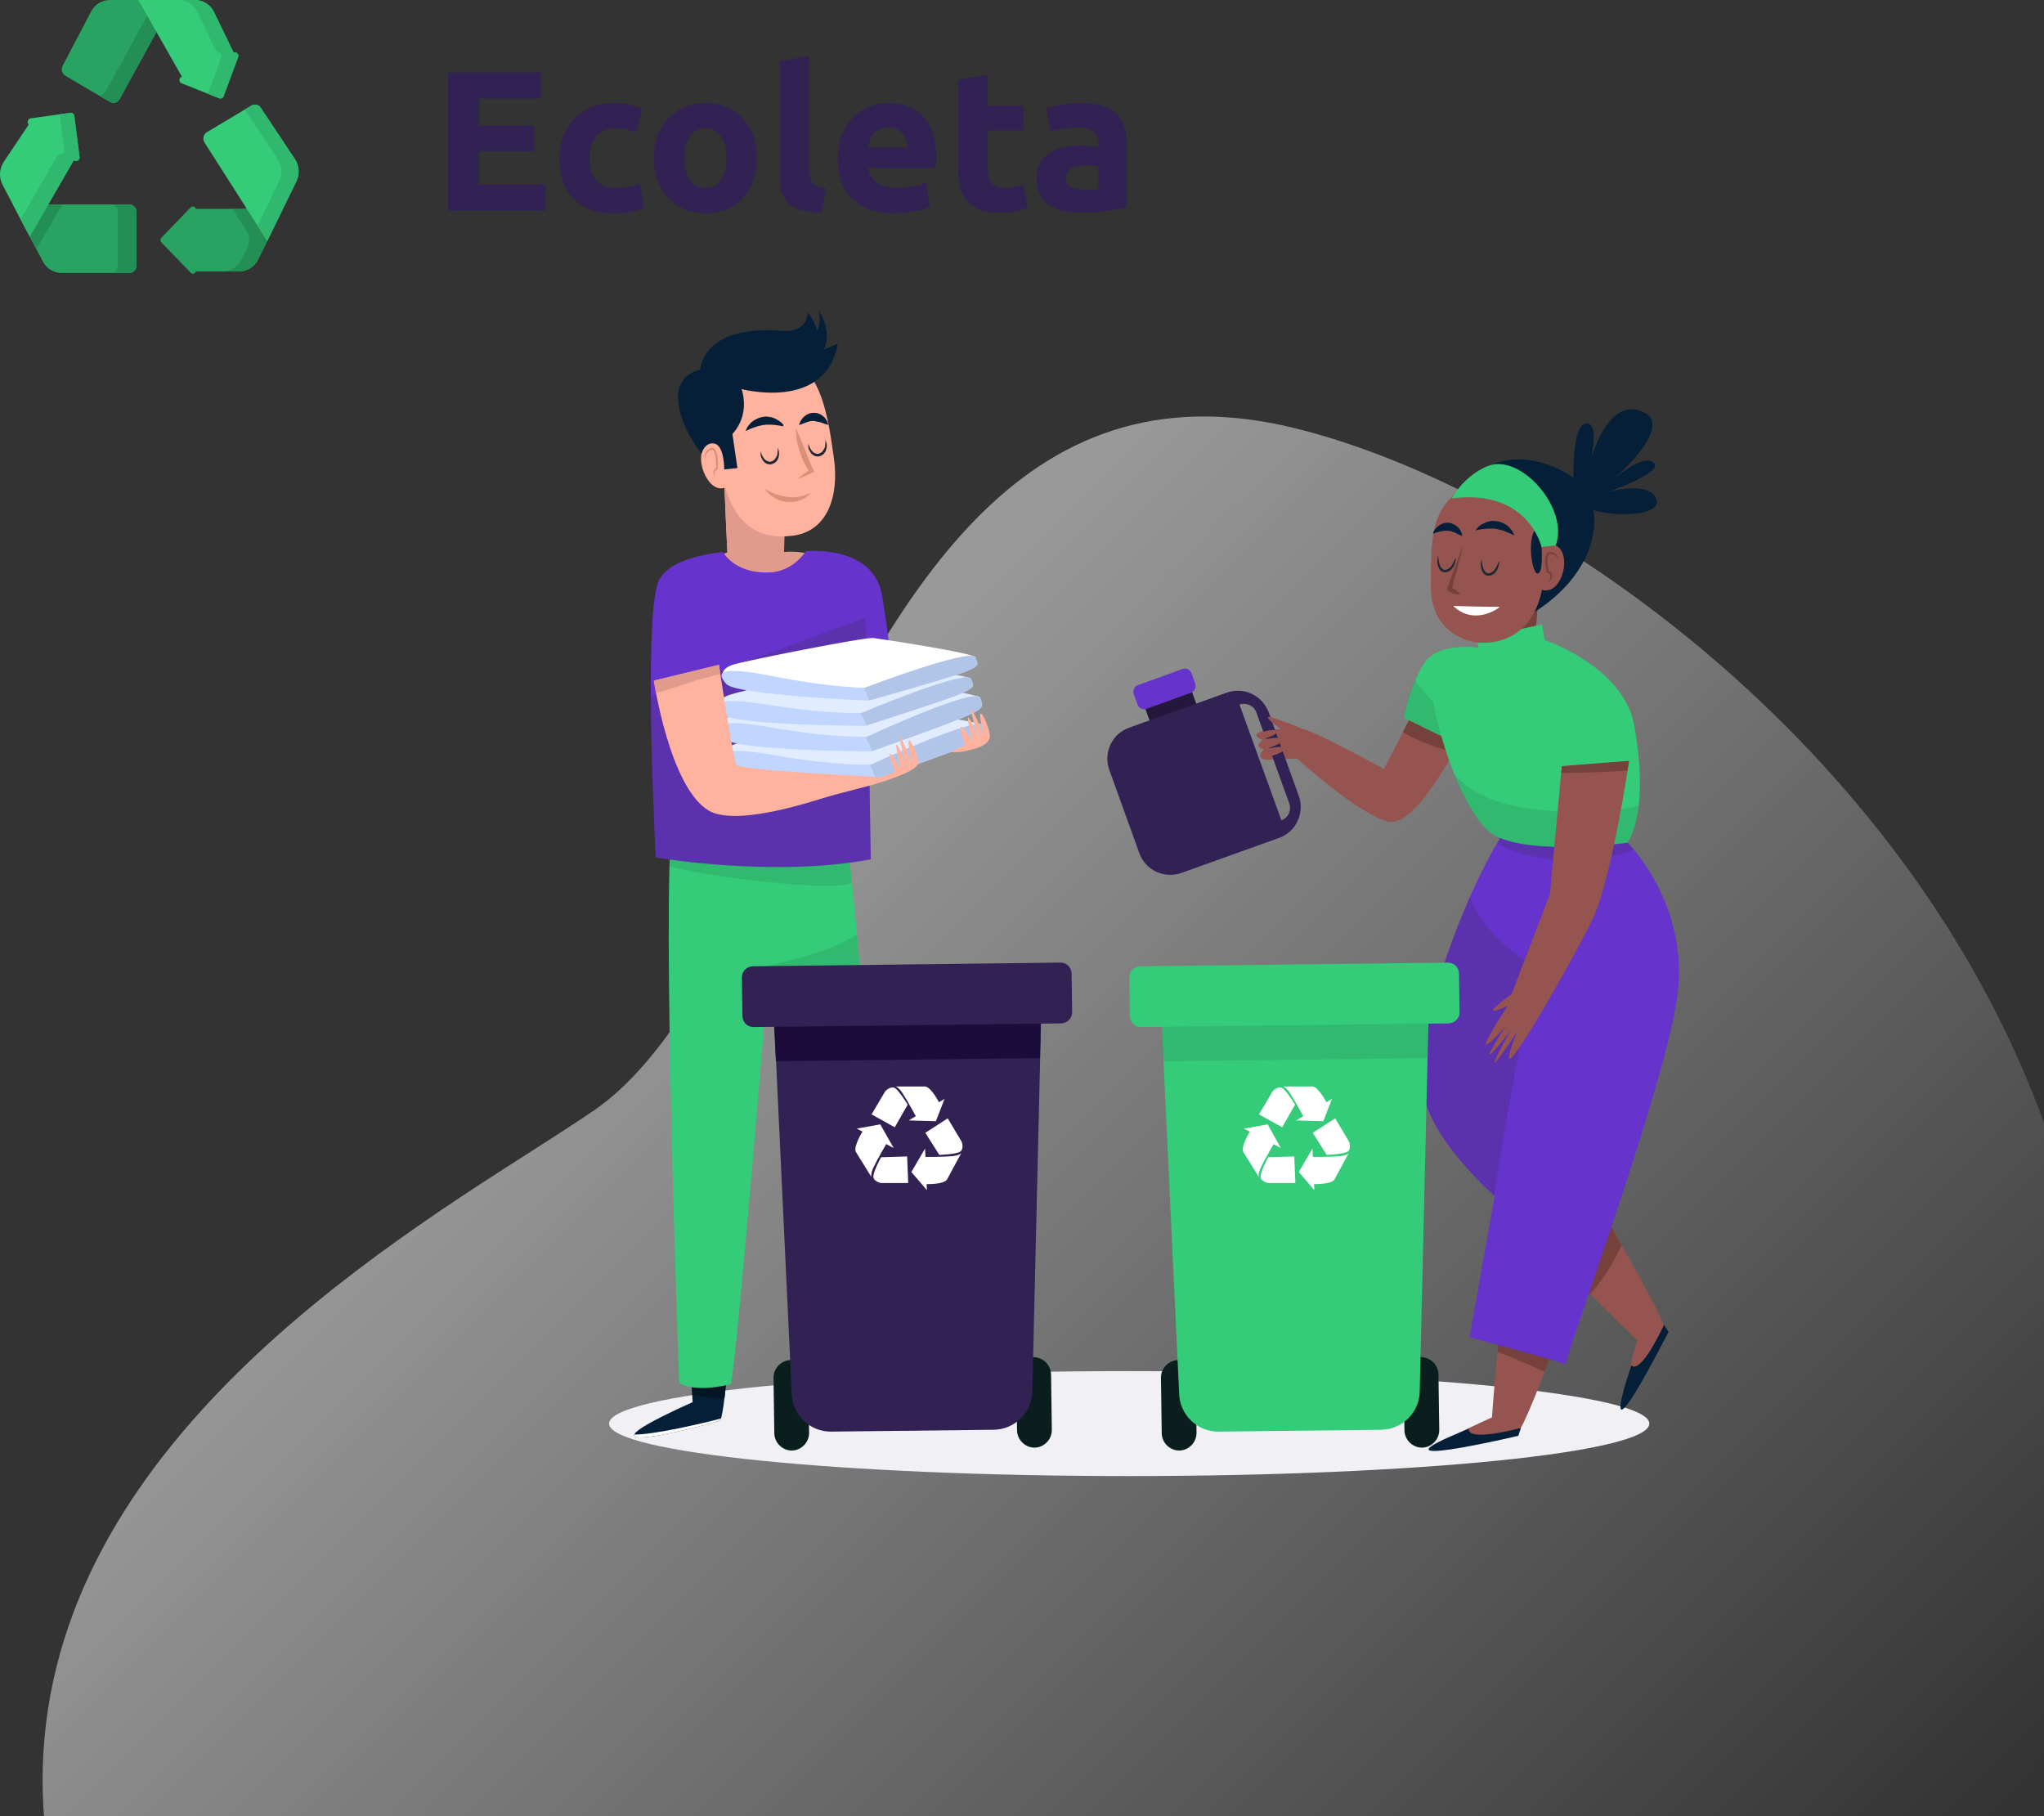 <svg width="896" height="796" viewBox="0 0 896 796" fill="none" xmlns="http://www.w3.org/2000/svg">
<rect x="0" y="0" width="896" height="796" fill="#333333" stroke="none"/>
<path opacity="0.5" fill-rule="evenodd" clip-rule="evenodd" d="M886.075 796H19.269C8.294 648.198 154.012 555.063 233.18 504.462C243.465 497.889 252.626 492.033 260.175 486.869C293.263 464.232 317.799 414.801 343.894 362.228C391.97 265.372 445.337 157.855 567.226 187.591C674.389 213.802 835.447 325.332 896 492.181V769.297C892.996 778.129 889.691 787.031 886.075 796Z" fill="url(#paint0_linear)"/>
<path d="M495 601C369.079 601 267 611.297 267 624C267 636.703 369.079 647 495 647C620.921 647 723 636.703 723 624C723 611.297 620.921 601 495 601Z" fill="#F0F0F5"/>
<path d="M701.38 534.817C701.38 534.817 669.032 627.056 665.566 627.056C662.1 627.056 592.782 648.963 654.013 621.291C654.013 621.291 660.945 520.981 671.342 516.369C681.74 511.758 701.38 534.817 701.38 534.817Z" fill="#965450"/>
<path d="M677.119 601.229C687.632 573.903 701.38 534.817 701.38 534.817C701.38 534.817 681.74 511.758 671.342 516.369C664.642 519.367 659.327 562.489 656.439 592.466C663.371 595.234 670.187 598.231 677.119 601.229Z" fill="#76413B"/>
<path d="M643.962 626.249C643.962 626.249 641.305 632.36 666.721 625.903L665.566 629.362C665.566 629.362 593.937 646.196 643.962 626.249Z" fill="#051F38"/>
<path d="M681.739 495.731C681.739 495.731 731.764 579.784 729.569 582.436C727.374 585.087 699.646 652.191 717.669 587.509C717.669 587.509 645.116 517.753 648.236 506.8C651.471 495.962 681.739 495.731 681.739 495.731Z" fill="#965450"/>
<path d="M715.128 598.347C715.128 598.347 718.132 604.342 729.454 580.706L731.418 583.819C731.302 583.819 698.261 649.539 715.128 598.347Z" fill="#051F38"/>
<path d="M710.854 545.771C697.452 522.134 681.74 495.731 681.74 495.731C681.74 495.731 651.471 495.962 648.236 506.8C646.157 513.833 675.964 545.655 697.106 567.101C697.221 567.216 705.424 558.108 710.854 545.771Z" fill="#76413B"/>
<path d="M713.509 369.364C713.509 369.364 682.894 335.351 664.987 356.681C647.08 378.011 619.353 448.343 623.396 477.168C625.822 494.117 642.112 512.219 655.167 524.325L644.192 586.125C644.192 586.125 689.248 598.231 686.36 598.231C684.627 598.231 730.839 474.286 735.46 435.084C740.081 395.883 713.509 369.364 713.509 369.364Z" fill="#6633CC"/>
<path opacity="0.2" d="M690.058 376.974C698.607 376.858 707.965 375.705 716.168 372.362C714.551 370.402 713.511 369.364 713.511 369.364C713.511 369.364 682.895 335.351 664.988 356.681C662.216 360.025 659.212 364.406 656.208 369.71C666.259 375.244 678.967 377.204 690.058 376.974Z" fill="#352C38"/>
<path opacity="0.2" d="M644.193 393.461C631.485 422.401 620.74 458.374 623.398 477.053C625.708 493.886 641.882 511.873 654.937 523.979C659.558 492.618 667.992 449.035 673.075 423.9C660.483 416.752 650.085 406.49 644.193 393.461Z" fill="#352C38"/>
<path d="M625.131 301.337L606.646 337.08C606.646 337.08 574.298 319.209 569.676 319.209C565.055 319.209 543.105 319.785 553.502 324.397C553.502 324.397 548.881 327.279 554.08 328.432C554.08 328.432 549.459 332.468 555.235 333.044L568.521 332.468C568.521 332.468 595.093 356.681 608.379 360.139C621.665 363.598 643.038 318.632 643.038 318.632L625.131 301.337Z" fill="#965450"/>
<path d="M628.135 326.934C631.023 327.972 634.027 329.01 637.03 330.047C640.727 323.591 643.038 318.517 643.038 318.517L625.131 301.223L614.964 320.823C619.008 323.36 623.513 325.32 628.135 326.934Z" fill="#76413B"/>
<path d="M648.236 284.043C648.236 284.043 630.907 281.161 624.552 290.385C618.198 299.608 615.31 314.597 615.31 314.597L640.149 326.704L648.236 284.043Z" fill="#34CB79"/>
<path opacity="0.1" d="M638.648 316.673C632.294 311.715 625.016 305.489 620.279 297.994C616.813 306.065 615.196 314.482 615.196 314.482L640.034 326.588L641.536 318.748C640.612 318.172 639.572 317.48 638.648 316.673Z" fill="#161826"/>
<path d="M526.699 314.943C527.392 316.788 526.353 318.863 524.504 319.555L510.872 324.513C509.023 325.205 506.944 324.167 506.25 322.322L500.821 307.218C500.127 305.373 501.167 303.298 503.016 302.606L516.648 297.648C518.497 296.957 520.576 297.994 521.269 299.839L526.699 314.943Z" fill="#23173B"/>
<path d="M537.674 303.644L494.928 318.979C487.419 321.63 483.607 329.932 486.264 337.426L499.434 373.976C502.091 381.47 510.409 385.275 517.919 382.623L560.665 367.289C568.174 364.637 571.987 356.335 569.33 348.841L556.159 312.291C553.387 304.797 545.184 300.877 537.674 303.644ZM565.171 352.185C566.21 355.182 564.708 358.526 561.705 359.564L543.335 308.832C546.339 307.795 549.69 309.294 550.729 312.291L565.171 352.185Z" fill="#322153"/>
<path d="M523.926 299.608C524.504 301.223 523.695 303.067 522.078 303.644L502.669 310.677C501.051 311.254 499.203 310.447 498.625 308.832L497.008 304.336C496.43 302.722 497.239 300.877 498.856 300.3L518.265 293.267C519.883 292.691 521.731 293.498 522.309 295.112L523.926 299.608Z" fill="#6633CC"/>
<path d="M551.192 321.515C551.192 321.515 558.47 318.979 559.741 320.477C560.896 321.861 553.618 323.936 553.964 324.052C554.195 324.167 561.82 322.438 562.514 324.052C563.207 325.666 554.427 328.548 554.427 328.548C554.427 328.548 562.745 326.242 563.322 327.972C563.9 329.701 554.658 332.238 554.658 332.238L554.195 328.433L553.618 324.052L551.192 321.515Z" fill="#965450"/>
<path d="M561.474 319.555C561.474 319.555 555.813 315.75 555.813 314.482C555.697 313.098 570.832 319.44 570.832 319.44L561.474 319.555Z" fill="#965450"/>
<path d="M673.075 281.161C671.92 283.236 677.581 234.926 677.581 234.926L651.356 252.567C651.356 252.567 653.666 283.467 650.778 283.582C649.623 283.582 645.117 285.312 640.149 287.156C641.305 292.921 643.615 294.189 645.579 299.724C660.252 299.609 676.195 299.263 685.206 285.888C680.007 284.159 674.577 278.278 673.075 281.161Z" fill="#76413B"/>
<path d="M648.237 284.043L647.081 280.008L675.964 273.666L677.119 280.584C677.119 280.584 711.778 292.114 716.399 318.056C721.02 343.998 718.71 360.717 713.511 369.364C713.511 369.364 673.076 375.129 655.746 366.482C638.417 357.834 620.509 293.267 629.752 287.502C638.994 281.737 648.237 284.043 648.237 284.043Z" fill="#34CB79"/>
<path opacity="0.1" d="M686.015 355.874C672.152 355.067 655.169 353.453 643.616 344.921C641.421 343.307 639.457 341.577 637.608 339.617C642.807 352.415 649.277 363.253 655.746 366.482C673.076 375.129 713.511 369.364 713.511 369.364C715.822 365.559 717.555 360.14 718.363 352.992C707.966 356.105 697.106 356.566 686.015 355.874Z" fill="#161826"/>
<path d="M684.628 335.927L714.088 333.621C714.088 333.621 706.579 385.505 697.914 403.377C689.25 421.248 649.392 491.58 664.988 452.378C664.988 452.378 644.771 482.933 662.1 451.802C662.1 451.802 643.038 476.591 659.789 450.073C659.789 450.073 640.149 472.556 660.945 440.849C660.945 440.849 645.348 448.343 662.678 435.66L679.43 391.847L684.628 335.927Z" fill="#965450"/>
<path d="M713.395 337.772C713.858 335.12 714.089 333.506 714.089 333.506L684.628 335.812L684.397 338.81C693.986 338.81 703.691 338.349 713.395 337.772Z" fill="#76413B"/>
<path d="M653.782 203.911C653.782 203.911 668.454 195.379 689.943 209.445C704.153 218.784 703.46 248.647 672.729 268.247C636.222 291.538 653.782 203.911 653.782 203.911Z" fill="#051F38"/>
<path d="M674.116 219.822C674.116 219.822 657.595 207.024 643.5 213.25C625.709 221.321 627.557 240.114 627.21 256.141C626.748 277.471 643.616 281.507 648.699 281.737C656.208 282.198 686.824 280.354 674.116 219.822Z" fill="#965450"/>
<path d="M675.733 239.769C675.733 239.769 676.426 236.54 681.972 239.077C689.019 242.42 685.207 259.254 677.35 258.793C669.379 258.447 675.733 239.769 675.733 239.769Z" fill="#965450"/>
<path d="M675.733 239.769C675.733 239.769 676.657 251.298 674 251.414C671.227 251.529 668.339 230.545 675.964 230.545C683.589 230.775 675.733 239.769 675.733 239.769Z" fill="#051F38"/>
<path d="M675.733 239.769C675.733 239.769 670.072 214.172 636.453 218.438C636.453 218.438 641.305 208.869 651.934 204.372C666.375 198.261 687.979 222.82 681.971 239.077C681.971 239.077 679.199 239.423 675.733 239.769Z" fill="#34CB79"/>
<path d="M689.943 216.132C689.943 216.132 688.094 185.578 695.488 185.578C702.882 185.578 694.91 211.29 694.91 211.29C694.91 211.29 701.034 174.51 718.825 180.044C736.617 185.578 705.886 211.29 705.886 211.29C705.886 211.29 719.98 198.376 724.948 202.758C729.8 207.024 704.73 215.671 704.73 215.671C704.73 215.671 723.793 210.137 726.219 219.361C728.645 228.469 689.365 227.201 689.943 216.132Z" fill="#051F38"/>
<path d="M628.135 233.889C628.135 233.889 628.135 233.658 628.366 233.197C628.597 232.736 628.828 232.159 629.405 231.583C629.983 231.006 630.676 230.315 631.6 229.853C631.831 229.738 632.063 229.623 632.409 229.508C632.64 229.392 632.987 229.277 633.218 229.277C633.564 229.277 633.795 229.162 634.142 229.162H635.066C635.644 229.162 636.222 229.392 636.799 229.623C637.377 229.853 637.839 230.084 638.301 230.43C638.763 230.776 639.11 231.122 639.456 231.468C639.803 231.813 640.034 232.159 640.15 232.505C640.265 232.621 640.381 232.851 640.381 232.966C640.496 233.082 640.496 233.312 640.612 233.428C640.727 233.774 640.843 234.004 640.843 234.235C640.958 234.696 640.958 234.927 640.958 234.927C640.958 234.927 640.727 234.811 640.265 234.696C640.034 234.581 639.803 234.465 639.572 234.35C639.341 234.235 638.994 234.119 638.648 233.889C638.301 233.774 638.07 233.543 637.723 233.428C637.377 233.312 637.03 233.197 636.684 233.082C636.337 232.966 635.991 232.851 635.644 232.736C635.297 232.736 634.951 232.621 634.604 232.621H634.142C634.027 232.621 633.795 232.621 633.564 232.621C633.218 232.621 632.871 232.736 632.525 232.736C632.178 232.851 631.831 232.851 631.485 232.966C631.138 233.082 630.792 233.082 630.445 233.197C629.752 233.428 629.174 233.543 628.828 233.658C628.481 233.889 628.135 233.889 628.135 233.889Z" fill="#051F38"/>
<path d="M637.03 265.595C637.03 265.595 655.977 266.172 657.248 265.941C658.403 265.711 646.619 274.935 637.03 265.595Z" fill="white"/>
<path d="M638.301 244.496C638.301 244.496 638.301 244.726 638.185 245.188C638.07 245.649 637.954 246.225 637.723 247.032C637.608 247.378 637.492 247.839 637.261 248.185C637.146 248.416 637.03 248.647 636.915 248.762C636.799 248.992 636.568 249.223 636.453 249.338C636.106 249.684 635.759 250.145 635.182 250.376C635.066 250.491 634.951 250.491 634.72 250.607L634.373 250.722C634.142 250.837 633.795 250.837 633.449 250.837C632.871 250.837 632.178 250.722 631.716 250.261C631.254 249.915 630.907 249.454 630.676 248.877C630.445 248.416 630.329 247.955 630.214 247.494C630.098 247.032 630.098 246.571 630.098 246.225C630.098 245.418 630.098 244.842 630.214 244.381C630.329 243.919 630.445 243.689 630.445 243.689C630.445 243.689 630.445 244.726 630.792 246.225C630.907 246.917 631.138 247.839 631.6 248.531C631.831 248.877 632.062 249.223 632.409 249.454C632.756 249.684 633.102 249.8 633.449 249.8C633.68 249.8 633.795 249.8 634.026 249.684L634.373 249.569C634.373 249.569 634.489 249.454 634.604 249.454C634.951 249.338 635.297 248.992 635.644 248.762C635.99 248.416 636.221 248.07 636.453 247.724C636.684 247.378 636.915 247.032 637.03 246.686C637.377 245.995 637.608 245.418 637.839 245.072C638.185 244.726 638.301 244.496 638.301 244.496Z" fill="#1F2733"/>
<path d="M657.363 245.995C657.363 245.995 657.364 246.225 657.248 246.686C657.132 247.148 657.017 247.724 656.786 248.531C656.67 248.877 656.555 249.338 656.324 249.684C656.208 249.915 656.093 250.145 655.977 250.261C655.862 250.491 655.631 250.722 655.515 250.837C655.168 251.183 654.822 251.644 654.244 251.875C654.129 251.99 654.013 251.99 653.782 252.106L653.435 252.221C653.204 252.336 652.858 252.336 652.511 252.336C651.934 252.336 651.24 252.221 650.778 251.76C650.316 251.414 649.97 250.953 649.739 250.376C649.507 249.915 649.392 249.454 649.276 248.992C649.161 248.531 649.161 248.07 649.161 247.724C649.161 246.917 649.161 246.341 649.276 245.879C649.392 245.418 649.507 245.188 649.507 245.188C649.507 245.188 649.507 246.225 649.854 247.724C649.97 248.416 650.201 249.338 650.663 250.03C650.894 250.376 651.125 250.722 651.471 250.953C651.818 251.183 652.165 251.298 652.511 251.298C652.742 251.298 652.858 251.298 653.089 251.183L653.435 251.068C653.435 251.068 653.551 250.953 653.667 250.953C654.013 250.837 654.36 250.491 654.706 250.261C655.053 249.915 655.284 249.569 655.515 249.223C655.746 248.877 655.977 248.531 656.093 248.185C656.439 247.494 656.67 246.917 656.901 246.571C657.248 246.225 657.363 245.995 657.363 245.995Z" fill="#1F2733"/>
<path d="M678.39 255.565C678.736 255.103 678.967 254.757 679.199 254.296C679.43 253.835 679.545 253.374 679.661 252.913C679.661 252.682 679.661 252.451 679.661 252.221C679.661 252.106 679.545 251.99 679.545 251.99C679.545 251.875 679.43 251.76 679.314 251.76C679.199 251.644 679.199 251.644 679.083 251.529L678.852 251.298C678.736 251.183 678.621 251.183 678.505 251.183L678.159 251.068L677.928 250.953V250.722C677.581 249.454 677.466 248.301 677.35 247.032C677.235 246.456 677.235 245.764 677.35 245.188C677.35 244.496 677.466 243.919 677.697 243.228C677.812 242.882 678.043 242.536 678.39 242.305C678.736 242.075 679.199 241.844 679.545 241.959C680.007 241.959 680.238 242.075 680.585 242.19C680.931 242.305 681.278 242.421 681.509 242.651C681.74 242.882 682.087 243.112 682.202 243.343C682.433 243.574 682.549 243.919 682.664 244.15C682.896 244.726 683.011 245.418 682.895 245.995C682.78 245.418 682.664 244.842 682.318 244.265C682.202 244.035 681.971 243.804 681.74 243.573C681.509 243.343 681.278 243.228 681.047 243.112C680.816 242.997 680.585 242.882 680.238 242.882C680.007 242.882 679.661 242.766 679.43 242.766C678.967 242.766 678.736 243.112 678.621 243.573C678.274 244.611 678.39 245.764 678.39 246.917C678.505 248.07 678.621 249.338 678.852 250.491L678.621 250.146L678.967 250.376C679.083 250.491 679.199 250.491 679.314 250.607L679.661 250.837C679.776 250.953 679.892 251.068 680.007 251.183C680.123 251.299 680.238 251.414 680.238 251.644C680.354 251.76 680.354 251.99 680.354 252.106C680.469 252.451 680.354 252.682 680.354 253.028C680.238 253.604 679.892 254.066 679.545 254.527C679.199 254.873 678.736 255.334 678.39 255.565Z" fill="#76413B"/>
<path d="M640.034 260.407C639.457 260.522 638.995 260.522 638.532 260.522C638.07 260.522 637.608 260.407 637.262 260.292C636.799 260.176 636.453 259.946 636.106 259.831C635.875 259.715 635.76 259.6 635.529 259.485C635.298 259.369 635.182 259.254 634.951 259.139L634.258 258.562L634.373 258.101C635.529 254.757 636.684 251.529 637.839 248.301C638.995 245.072 640.265 241.729 641.536 238.5C640.728 241.844 639.803 245.303 638.995 248.647C638.07 251.99 637.146 255.334 636.222 258.678L635.76 257.64C635.991 257.64 636.222 257.755 636.453 257.755C636.684 257.755 636.915 257.87 637.031 257.986C637.377 258.101 637.839 258.332 638.186 258.562C638.532 258.793 638.879 259.139 639.226 259.485C639.457 259.6 639.803 259.946 640.034 260.407Z" fill="#76413B"/>
<path d="M646.85 232.505C646.85 232.505 646.966 232.159 647.312 231.813C647.544 231.582 647.659 231.352 648.006 231.006C648.352 230.775 648.583 230.429 649.045 230.199C649.392 229.968 649.854 229.622 650.432 229.392C650.894 229.161 651.472 228.931 652.049 228.7C652.627 228.585 653.32 228.354 654.013 228.354C654.36 228.354 654.706 228.354 655.053 228.354L656.093 228.469C656.786 228.469 657.479 228.815 658.057 228.931C658.634 229.161 659.212 229.507 659.79 229.738C660.367 230.084 660.829 230.429 661.176 230.775C661.638 231.121 661.985 231.582 662.216 231.928C662.562 232.274 662.793 232.62 663.025 232.966C663.256 233.312 663.371 233.658 663.487 233.888C663.718 234.35 663.833 234.695 663.833 234.695C663.833 234.695 663.487 234.58 663.025 234.35C662.793 234.234 662.447 234.119 662.1 233.888C661.754 233.658 661.407 233.542 660.945 233.427C660.598 233.312 660.136 233.081 659.674 232.851C659.212 232.735 658.75 232.505 658.288 232.389C657.826 232.274 657.364 232.159 656.901 232.044C656.439 232.044 655.977 231.813 655.4 231.813L654.706 231.698H654.013C653.551 231.698 652.973 231.698 652.511 231.698C652.049 231.698 651.587 231.698 651.125 231.813C650.663 231.813 650.201 231.928 649.739 231.928C648.93 232.044 648.121 232.159 647.659 232.274C647.197 232.505 646.85 232.505 646.85 232.505Z" fill="#051F38"/>
<path d="M630.907 626.825C630.907 630.976 627.557 634.435 623.398 634.55C619.239 634.55 615.773 631.207 615.657 627.056L615.311 602.613C615.311 598.462 618.661 595.003 622.82 594.888C626.979 594.888 630.445 598.231 630.56 602.382L630.907 626.825Z" fill="#091E1D"/>
<path d="M524.504 628.095C524.504 632.245 521.154 635.704 516.995 635.82C512.836 635.82 509.37 632.476 509.254 628.325L508.908 603.882C508.908 599.731 512.258 596.272 516.417 596.157C520.576 596.157 524.042 599.501 524.158 603.651L524.504 628.095Z" fill="#091E1D"/>
<path d="M622.358 609.415C622.474 618.87 614.849 626.595 605.375 626.71L534.209 627.517C524.735 627.633 516.995 620.023 516.879 610.568L509.254 448.92C509.139 439.466 516.764 431.741 526.237 431.625L608.841 430.588C618.315 430.472 626.055 438.082 626.171 447.536L622.358 609.415Z" fill="#34CB79"/>
<path opacity="0.1" d="M625.708 463.793L626.055 447.767C625.939 438.313 618.199 430.703 608.725 430.818L526.122 431.856C516.648 431.971 509.023 439.696 509.139 449.151L509.947 465.177L625.708 463.793Z" fill="#161826"/>
<path d="M639.803 443.732C639.803 446.383 637.723 448.459 635.066 448.574L500.128 450.188C497.47 450.188 495.391 448.113 495.275 445.461L495.044 428.397C495.044 425.745 497.124 423.67 499.781 423.554L634.72 421.94C637.377 421.94 639.456 424.016 639.572 426.667L639.803 443.732Z" fill="#34CB79"/>
<path d="M568.175 491.119L583.887 481.665L580.074 491.465L568.175 491.119Z" fill="white"/>
<path d="M562.282 476.246C562.282 476.246 563.553 476.246 565.517 479.243C567.481 482.241 571.871 490.312 571.871 490.312L579.843 486.738L581.691 483.625C581.691 483.625 578.226 476.707 575.453 476.246H562.282Z" fill="white"/>
<path d="M557.892 478.321C557.892 478.321 560.318 475.669 562.282 477.053C564.246 478.437 567.712 484.202 567.712 484.202L562.051 494.117L551.885 488.468L557.892 478.321Z" fill="white"/>
<path d="M575.338 503.456L576.146 521.673L569.33 513.718L575.338 503.456Z" fill="white"/>
<path d="M591.281 505.301C591.281 505.301 590.703 506.454 587.121 506.8C583.54 507.146 574.298 507.146 574.298 507.146L573.604 515.908L575.453 519.021C575.453 519.021 583.193 519.367 584.926 517.061L591.281 505.301Z" fill="white"/>
<path d="M591.396 500.458C591.396 500.458 592.667 503.802 590.472 504.955C588.392 505.993 581.576 506.223 581.576 506.223L575.453 496.538L585.273 490.197L591.396 500.458Z" fill="white"/>
<path d="M561.472 503.226L545.298 494.693L555.696 492.849L561.472 503.226Z" fill="white"/>
<path d="M551.885 516.024C551.885 516.024 551.192 514.986 552.694 511.758C554.195 508.529 558.817 500.574 558.817 500.574L551.654 495.616L548.072 495.731C548.072 495.731 543.913 502.303 544.953 504.84L551.885 516.024Z" fill="white"/>
<path d="M555.928 518.56C555.928 518.56 552.347 517.868 552.578 515.562C552.693 513.141 555.928 507.261 555.928 507.261L567.366 506.915L567.828 518.56H555.928Z" fill="white"/>
<path d="M320.247 581.167C320.247 581.167 317.706 621.868 315.511 622.675C307.077 625.557 243.42 641.699 303.611 614.604L301.994 584.972L320.247 581.167Z" fill="#051F38"/>
<path d="M317.59 612.759C319.092 600.422 320.247 581.167 320.247 581.167L301.994 584.972L303.496 611.376C308.001 612.644 313.2 612.759 317.59 612.759Z" fill="#041523"/>
<path d="M278.079 628.786C276.231 633.282 309.503 624.75 315.511 622.675C315.626 622.56 315.857 622.329 316.088 621.752C308.579 623.828 285.82 629.016 278.079 628.786Z" fill="white"/>
<path d="M359.181 578.977C359.181 578.977 362.531 619.677 364.842 620.369C373.391 623.136 437.279 638.01 376.51 612.067L377.55 582.436L359.181 578.977Z" fill="#051F38"/>
<path d="M362.531 610.453C360.798 598.232 359.181 578.977 359.181 578.977L377.55 582.436L376.626 608.839C372.12 610.223 366.921 610.338 362.531 610.453Z" fill="#041523"/>
<path d="M402.389 625.788C404.353 630.284 370.849 622.329 364.842 620.369C364.611 620.369 364.495 620.023 364.264 619.446C371.774 621.522 394.648 626.249 402.389 625.788Z" fill="white"/>
<path d="M370.387 359.218C370.387 359.218 387.024 493.31 383.673 601.806C383.673 601.806 363.802 607.34 358.603 603.305C354.098 577.593 354.675 527.554 347.975 490.427C341.62 455.377 339.079 426.667 339.079 426.667L336.999 424.361C336.999 424.361 323.367 593.85 320.363 606.764C303.149 610.799 297.719 606.072 297.719 606.072C297.719 606.072 289.863 394.038 294.715 359.794C300.954 315.059 370.387 359.218 370.387 359.218Z" fill="#34CB79"/>
<path opacity="0.1" d="M373.39 387.004C371.657 369.709 370.271 359.333 370.271 359.333C370.271 359.333 300.953 315.173 294.599 359.909C294.021 364.06 293.674 370.862 293.328 379.51C298.527 382.392 363.454 391.616 373.39 387.004Z" fill="#161826"/>
<path opacity="0.1" d="M337.808 422.978C338.617 432.086 342.776 461.488 347.975 490.427C354.675 527.669 354.098 577.593 358.603 603.305C363.802 607.34 383.673 601.806 383.673 601.806C385.637 535.048 380.208 458.605 375.586 409.719C364.611 416.636 350.632 419.98 337.808 422.978Z" fill="#161826"/>
<path d="M343.7 241.959C343.816 227.893 344.855 209.33 344.855 209.33L317.128 201.72C317.128 201.72 318.052 226.855 318.861 242.19C306.268 246.456 291.943 254.527 291.943 254.527L344.278 267.786L362.878 249.8C362.878 249.8 353.52 245.072 343.7 241.959Z" fill="#FFB39F"/>
<path d="M343.7 241.959C343.815 227.893 344.855 209.33 344.855 209.33L317.128 201.72C317.128 201.72 318.052 226.855 318.861 242.19C306.268 246.456 291.943 254.527 291.943 254.527L344.278 267.786L369.001 246.571C369.001 246.571 353.636 240.806 343.7 241.959Z" fill="#E09B8D"/>
<path d="M314.702 175.086C314.702 175.086 321.98 151.565 341.158 155.255C360.336 158.944 363.109 183.964 365.535 200.798C367.961 217.747 362.531 232.966 347.513 234.811C334.458 236.425 311.698 233.888 314.702 175.086Z" fill="#FFB39F"/>
<path d="M315.626 194.802C315.626 194.802 314.471 191.689 309.734 195.148C303.727 199.529 309.85 215.671 317.128 213.942C324.407 212.212 315.626 194.802 315.626 194.802Z" fill="#FFB39F"/>
<path d="M308.926 161.596C309.388 161.481 318.399 160.789 312.391 161.366C317.937 167.361 317.359 168.86 324.984 170.244C329.028 182.696 321.056 190.19 321.056 190.19L323.251 205.179L317.475 205.756C317.475 205.756 317.59 195.379 313.2 194.456C308.81 193.534 307.539 198.838 307.539 198.838C298.412 187.308 289.17 164.709 308.926 161.596Z" fill="#051F38"/>
<path d="M361.261 153.179C364.958 144.071 358.719 136 358.719 136C359.759 139.344 359.297 142.457 358.257 144.993C357.564 142.457 356.293 139.69 353.982 136.922C353.982 136.922 354.675 146.146 342.083 144.993C329.49 143.84 307.424 145.57 306.5 165.055C305.46 184.541 324.291 170.359 324.291 170.359C324.291 170.359 361.838 180.851 367.268 150.643L361.261 153.179Z" fill="#051F38"/>
<path d="M343.469 186.848C343.469 186.848 343.122 186.848 342.66 186.732C342.082 186.617 341.389 186.502 340.581 186.386C340.118 186.271 339.772 186.271 339.31 186.271C338.848 186.156 338.386 186.156 337.923 186.156C337.461 186.156 336.999 186.156 336.421 186.156C336.19 186.156 335.959 186.156 335.728 186.156L335.035 186.271C334.573 186.271 334.111 186.386 333.533 186.502C333.071 186.617 332.609 186.732 332.147 186.848C331.685 186.963 331.223 187.193 330.761 187.309C330.298 187.424 329.952 187.655 329.49 187.77C329.143 187.885 328.681 188.001 328.45 188.231C328.103 188.346 327.872 188.462 327.641 188.577C327.179 188.808 326.833 188.923 326.833 188.923C326.833 188.923 326.948 188.577 327.179 188.116C327.295 187.885 327.41 187.539 327.641 187.193C327.872 186.848 328.103 186.502 328.45 186.156C328.797 185.81 329.028 185.349 329.49 185.003C329.952 184.657 330.414 184.311 330.992 183.965C331.569 183.735 332.147 183.389 332.725 183.158C333.418 182.927 333.995 182.812 334.689 182.697L335.728 182.582C336.075 182.582 336.421 182.582 336.768 182.697C337.115 182.697 337.461 182.812 337.692 182.812C338.039 182.927 338.27 182.927 338.617 183.043C339.194 183.273 339.772 183.389 340.234 183.735C340.696 183.965 341.158 184.311 341.62 184.542C341.967 184.772 342.314 185.118 342.66 185.349C342.891 185.579 343.122 185.925 343.353 186.04C343.238 186.502 343.469 186.848 343.469 186.848Z" fill="#051F38"/>
<path d="M362.993 186.27C362.993 186.27 362.762 186.155 362.3 186.04C361.838 185.924 361.26 185.694 360.683 185.463C360.336 185.348 359.99 185.232 359.643 185.117C359.296 185.002 358.95 184.887 358.603 184.887C358.257 184.887 357.91 184.771 357.564 184.656C357.448 184.656 357.217 184.656 357.101 184.541H356.639C356.293 184.425 355.946 184.656 355.6 184.541C355.253 184.656 354.906 184.656 354.56 184.771C354.213 184.887 353.867 185.002 353.52 185.117C353.173 185.232 352.827 185.348 352.596 185.463C352.249 185.578 351.903 185.694 351.672 185.809C351.44 185.924 351.209 186.04 350.978 186.04C350.516 186.155 350.285 186.27 350.285 186.27C350.285 186.27 350.285 186.04 350.516 185.578C350.632 185.348 350.632 185.117 350.863 184.771C350.978 184.425 351.209 184.195 351.44 183.849C351.672 183.503 351.903 183.157 352.249 182.811C352.596 182.465 353.058 182.235 353.404 181.889C353.867 181.658 354.444 181.428 354.906 181.197C355.484 181.082 356.062 180.966 356.639 180.966C356.986 180.966 357.217 180.966 357.564 180.966C357.91 180.966 358.141 181.082 358.372 181.197C358.603 181.197 358.95 181.312 359.181 181.428C359.412 181.543 359.643 181.658 359.874 181.773C360.798 182.35 361.492 182.926 361.954 183.618C362.416 184.31 362.647 184.887 362.878 185.348C362.993 186.04 362.993 186.27 362.993 186.27Z" fill="#051F38"/>
<path d="M348.783 187.538C349.476 189.037 350.17 190.651 350.863 192.15C351.209 192.957 351.44 193.649 351.787 194.456L352.711 196.762L353.635 199.068C353.982 199.875 354.213 200.567 354.56 201.374L355.022 202.527C355.137 202.873 355.368 203.334 355.484 203.68C355.831 204.372 356.177 205.064 356.524 205.871L356.87 206.793L356.177 207.139C355.137 207.6 354.098 208.177 352.942 208.638C351.903 209.099 350.747 209.56 349.592 209.906C350.516 209.099 351.44 208.407 352.365 207.716C353.289 207.024 354.329 206.332 355.253 205.64L354.906 206.909C354.444 206.217 353.982 205.41 353.52 204.718C353.058 204.026 352.711 203.219 352.365 202.412L351.787 201.259L351.325 200.106C351.094 199.299 350.747 198.492 350.516 197.685L349.823 195.263C349.592 194.456 349.476 193.649 349.245 192.842C349.13 190.997 348.899 189.268 348.783 187.538Z" fill="#DD9078"/>
<path d="M315.28 210.598C314.817 210.368 314.355 210.022 314.009 209.56C313.662 209.215 313.2 208.753 312.969 208.177C312.853 207.946 312.738 207.6 312.738 207.254C312.738 207.139 312.738 206.909 312.738 206.793C312.738 206.678 312.853 206.447 312.853 206.332C312.969 205.986 313.2 205.756 313.431 205.525C313.547 205.41 313.662 205.294 313.778 205.179L314.124 204.948L313.893 205.294C313.893 204.026 313.893 202.758 313.778 201.605C313.662 200.337 313.547 199.068 313.085 198.031C312.969 197.8 312.853 197.569 312.622 197.454C312.507 197.339 312.276 197.224 312.045 197.224C311.929 197.224 311.814 197.223 311.698 197.339C311.583 197.339 311.352 197.454 311.236 197.454C311.005 197.569 310.774 197.685 310.543 197.915C310.312 198.146 310.081 198.261 309.965 198.492C309.85 198.722 309.619 198.953 309.503 199.299C309.272 199.875 309.157 200.452 309.157 201.144C308.925 200.567 308.925 199.875 309.041 199.184C309.041 198.838 309.156 198.492 309.388 198.261C309.503 197.915 309.734 197.685 309.965 197.454L310.312 197.108L310.774 196.762C310.889 196.647 311.121 196.647 311.236 196.532C311.352 196.416 311.583 196.416 311.814 196.301C312.276 196.186 312.738 196.301 313.085 196.647C313.431 196.878 313.662 197.223 313.778 197.569C314.124 198.261 314.24 198.838 314.471 199.529C314.586 200.221 314.702 200.798 314.702 201.49C314.817 202.758 314.817 204.026 314.702 205.41V205.64L314.471 205.756C314.24 205.871 314.009 205.986 313.893 206.217C313.778 206.332 313.547 206.563 313.431 206.678C313.316 206.793 313.316 206.909 313.316 207.024C313.316 207.139 313.2 207.254 313.2 207.37C313.2 207.6 313.2 207.831 313.2 208.062C313.316 208.523 313.547 208.984 313.893 209.445C314.586 209.906 314.933 210.252 315.28 210.598Z" fill="#DD9078"/>
<path d="M333.418 197.8C333.418 197.8 333.533 198.031 333.649 198.492C333.764 198.722 333.764 198.953 333.88 199.184C333.995 199.414 334.111 199.76 334.342 200.106C334.457 200.452 334.804 200.682 334.92 201.028C335.035 201.144 335.151 201.259 335.382 201.49C335.497 201.605 335.613 201.72 335.844 201.835C336.19 202.066 336.537 202.181 336.884 202.297C337.115 202.297 337.23 202.412 337.461 202.412C337.692 202.412 337.808 202.412 338.039 202.297L338.617 202.066L339.194 201.72C339.541 201.489 339.772 201.144 340.003 200.798C340.234 200.452 340.35 200.106 340.581 199.76C340.696 199.414 340.812 199.068 340.812 198.607C340.812 198.261 340.812 197.915 340.927 197.685C340.927 197.339 340.927 197.108 340.927 196.878C340.927 196.416 340.927 196.186 340.927 196.186C340.927 196.186 341.043 196.416 341.158 196.878C341.274 197.108 341.274 197.339 341.389 197.685C341.389 198.031 341.505 198.376 341.505 198.722C341.505 199.068 341.505 199.529 341.389 199.991C341.274 200.452 341.158 200.913 340.927 201.374C340.696 201.835 340.35 202.297 339.887 202.642L339.194 203.104C338.963 203.219 338.617 203.334 338.386 203.45C338.154 203.45 337.808 203.565 337.461 203.565C337.23 203.565 336.884 203.45 336.653 203.45C336.075 203.334 335.613 202.988 335.151 202.642C334.689 202.297 334.457 201.835 334.226 201.49C333.995 201.028 333.764 200.682 333.649 200.337C333.533 199.991 333.418 199.645 333.418 199.299C333.418 198.953 333.418 198.722 333.418 198.492C333.418 198.031 333.418 197.8 333.418 197.8Z" fill="#1F2733"/>
<path d="M354.329 194.341C354.329 194.341 354.444 194.572 354.56 195.033C354.675 195.263 354.675 195.494 354.791 195.725C354.906 195.955 355.022 196.301 355.253 196.647C355.368 196.993 355.715 197.223 355.831 197.569C355.946 197.685 356.062 197.8 356.293 198.031C356.408 198.146 356.524 198.261 356.755 198.376C357.101 198.607 357.448 198.722 357.795 198.838C358.026 198.838 358.141 198.953 358.372 198.953C358.603 198.953 358.719 198.953 358.95 198.838L359.527 198.607L360.105 198.261C360.452 198.031 360.683 197.685 360.914 197.339C361.145 196.993 361.26 196.647 361.491 196.301C361.607 195.955 361.723 195.609 361.723 195.148C361.723 194.802 361.723 194.456 361.838 194.226C361.838 193.88 361.838 193.649 361.838 193.419C361.838 192.957 361.838 192.727 361.838 192.727C361.838 192.727 361.954 192.957 362.069 193.419C362.185 193.649 362.185 193.88 362.3 194.226C362.3 194.572 362.416 194.918 362.416 195.263C362.416 195.609 362.416 196.071 362.3 196.532C362.185 196.993 362.069 197.454 361.838 197.915C361.607 198.376 361.26 198.838 360.798 199.184L360.105 199.645C359.874 199.76 359.527 199.875 359.296 199.991C359.065 199.991 358.719 200.106 358.372 200.106C358.141 200.106 357.795 199.991 357.563 199.991C356.986 199.875 356.524 199.529 356.062 199.184C355.599 198.838 355.368 198.376 355.137 198.031C354.906 197.569 354.675 197.223 354.56 196.878C354.444 196.532 354.329 196.186 354.329 195.84C354.329 195.494 354.329 195.263 354.329 195.033C354.329 194.572 354.329 194.341 354.329 194.341Z" fill="#1F2733"/>
<path d="M335.238 214.103C335.238 214.103 335.122 214.103 335.238 214.219C335.353 214.334 335.584 214.449 335.815 214.565C336.277 214.91 337.086 215.256 338.01 215.718C338.935 216.179 340.09 216.64 341.245 216.986C341.823 217.216 342.516 217.332 343.094 217.447C343.671 217.562 344.364 217.678 345.058 217.793C346.328 217.908 347.599 218.024 348.87 217.908C350.141 217.793 351.181 217.562 352.22 217.216C353.145 216.871 353.953 216.64 354.531 216.409C355.109 216.179 355.455 216.063 355.455 216.063C355.455 216.063 355.224 216.409 354.762 216.755C354.3 217.216 353.607 217.793 352.683 218.369C351.758 218.946 350.488 219.522 349.101 219.753C347.715 220.099 346.213 220.099 344.711 219.984C344.018 219.868 343.209 219.753 342.516 219.522C341.823 219.292 341.13 219.061 340.552 218.715C339.281 218.139 338.241 217.447 337.433 216.755C336.624 216.063 335.931 215.372 335.584 214.795C335.353 214.565 335.238 214.334 335.238 214.103C335.122 214.219 335.122 214.103 335.238 214.103Z" fill="#DD9078"/>
<path d="M353.289 241.613C353.289 241.613 382.865 238.5 386.677 261.099C390.49 283.813 390.143 289.923 390.143 289.923L361.261 285.657L353.289 241.613Z" fill="#6633CC"/>
<path d="M378.242 259.83C376.509 245.417 361.837 242.304 353.288 241.612C349.476 246.916 344.161 250.721 336.883 250.952C328.565 251.182 320.94 248.3 316.896 241.958C303.957 243.457 291.133 247.147 288.245 255.909C282.122 274.357 287.436 375.82 287.436 375.82C287.436 375.82 339.193 384.698 381.708 376.627C381.593 376.742 380.553 279.084 378.242 259.83Z" fill="#6633CC"/>
<path opacity="0.2" d="M285.242 305.258C285.473 338.695 287.437 375.936 287.437 375.936C287.437 375.936 339.194 384.814 381.709 376.743C381.709 376.743 380.901 302.606 379.168 270.784C347.859 282.429 316.551 293.959 285.242 305.258Z" fill="#352C38"/>
<path d="M317.128 332.007C317.128 332.007 315.972 328.664 321.287 326.473C326.601 324.282 381.362 309.985 384.828 310.447C388.294 310.908 430.693 315.981 431.387 318.287C432.08 320.593 380.669 337.196 380.669 337.196L317.128 332.007Z" fill="#E1EDFF"/>
<path d="M383.558 341.577C383.558 341.577 323.598 341.347 318.977 335.928C314.355 330.509 314.24 326.588 340.465 331.2C366.69 335.812 381.825 335.12 381.825 335.12C381.825 335.12 429.885 312.753 431.503 318.172C433.005 323.706 438.088 322.322 383.558 341.577Z" fill="#C0D5FF"/>
<path d="M431.387 318.287C429.885 312.868 381.709 335.236 381.709 335.236C381.709 335.236 381.594 335.236 381.247 335.236C382.287 337.311 383.096 339.271 384.02 341.462C438.088 322.322 433.005 323.706 431.387 318.287Z" fill="#B1C5E8"/>
<path d="M315.394 319.67C315.394 319.67 314.239 316.327 319.553 314.136C324.868 311.945 379.629 297.648 383.095 298.11C386.561 298.571 428.96 303.644 429.653 305.95C430.347 308.256 378.936 324.859 378.936 324.859L315.394 319.67Z" fill="#E1EDFF"/>
<path d="M381.825 329.356C381.825 329.356 321.865 329.125 317.244 323.706C312.622 318.287 312.507 314.367 338.732 318.979C364.957 323.591 380.092 322.899 380.092 322.899C380.092 322.899 428.152 300.531 429.77 305.95C431.156 311.369 436.355 309.985 381.825 329.356Z" fill="#C0D5FF"/>
<path d="M429.654 306.065C428.152 300.646 379.977 323.014 379.977 323.014C379.977 323.014 379.861 323.014 379.514 323.014C380.554 325.09 381.363 327.05 382.287 329.24C436.24 309.985 431.156 311.369 429.654 306.065Z" fill="#B1C5E8"/>
<path d="M315.164 309.639C315.164 309.639 314.124 306.757 319.207 304.797C324.291 302.837 377.319 290.269 380.669 290.73C384.02 291.192 425.033 295.688 425.726 297.648C426.419 299.608 376.626 314.367 376.626 314.367L315.164 309.639Z" fill="#E1EDFF"/>
<path d="M379.399 318.172C379.399 318.172 321.403 317.941 316.897 313.214C312.392 308.486 312.392 305.027 337.693 309.063C362.994 313.098 377.666 312.522 377.666 312.522C377.666 312.522 424.224 292.806 425.726 297.648C427.228 302.376 432.196 301.107 379.399 318.172Z" fill="#C0D5FF"/>
<path d="M425.726 297.648C424.224 292.921 377.666 312.522 377.666 312.522C377.666 312.522 377.55 312.522 377.204 312.522C378.128 314.251 379.052 316.096 379.861 317.941C432.196 301.107 427.228 302.376 425.726 297.648Z" fill="#B1C5E8"/>
<path d="M316.781 296.15C316.781 296.15 315.857 293.267 321.056 291.422C326.255 289.693 379.629 279.085 382.98 279.662C386.33 280.123 427.112 286.234 427.69 288.194C428.267 290.154 378.012 302.952 378.012 302.952L316.781 296.15Z" fill="white"/>
<path d="M380.67 307.102C380.67 307.102 322.674 304.681 318.399 299.838C314.124 294.88 314.124 291.537 339.31 296.494C364.495 301.452 379.168 301.452 379.168 301.452C379.168 301.452 426.419 283.581 427.69 288.308C429.077 293.035 434.044 291.998 380.67 307.102Z" fill="#C0D5FF"/>
<path d="M427.69 288.309C426.419 283.467 379.168 301.453 379.168 301.453C379.168 301.453 379.052 301.453 378.706 301.453C379.63 303.298 380.439 305.143 381.132 306.988C433.929 291.999 428.961 293.036 427.69 288.309Z" fill="#B1C5E8"/>
<path d="M286.628 298.34L315.164 291.422C315.164 291.422 321.287 332.93 322.905 335.236C324.522 337.542 372.236 339.848 372.236 339.848L386.1 340.655C386.1 340.655 327.526 365.213 310.659 355.298C293.56 345.151 286.628 298.34 286.628 298.34Z" fill="#FFB39F"/>
<path d="M289.401 303.298C298.181 300.646 306.731 297.418 315.742 295.458C315.395 292.921 315.164 291.422 315.164 291.422L286.628 298.34C286.628 298.34 286.975 300.416 287.553 303.875C288.246 303.644 288.823 303.413 289.401 303.298Z" fill="#E09B8D"/>
<path d="M380.785 344.46C380.785 344.46 402.505 338.695 402.505 334.313C402.505 329.932 394.649 314.136 400.194 335.236C400.194 335.236 388.641 306.642 397.884 336.619C397.884 336.619 388.872 313.329 394.995 337.196C394.995 337.196 385.753 321.054 392.454 338.349L384.136 341.462L364.149 341.231L353.52 351.608L380.785 344.46Z" fill="#FFB39F"/>
<path d="M431.618 323.36C431.618 323.36 420.065 294.766 429.308 324.744C429.308 324.744 420.297 301.453 426.42 325.32C426.42 325.32 417.177 309.178 423.069 326.588L416.715 329.586C419.026 329.817 422.029 329.701 424.456 328.894C431.849 327.395 433.929 324.859 433.929 322.553C433.929 318.172 426.073 302.376 431.618 323.36Z" fill="#FFB39F"/>
<path d="M461.078 626.825C461.078 630.976 457.728 634.435 453.569 634.55C449.41 634.55 445.944 631.207 445.828 627.056L445.482 602.613C445.482 598.462 448.832 595.003 452.991 594.888C457.15 594.888 460.616 598.231 460.732 602.382L461.078 626.825Z" fill="#091E1D"/>
<path d="M354.675 628.095C354.675 632.245 351.325 635.704 347.166 635.82C343.007 635.82 339.541 632.476 339.425 628.325L339.079 603.882C339.079 599.731 342.429 596.272 346.588 596.157C350.747 596.157 354.213 599.501 354.329 603.651L354.675 628.095Z" fill="#091E1D"/>
<path d="M452.529 609.415C452.645 618.87 445.02 626.595 435.546 626.71L364.38 627.517C354.906 627.633 347.166 620.023 347.05 610.568L339.425 448.92C339.31 439.466 346.935 431.741 356.408 431.625L439.012 430.588C448.485 430.472 456.226 438.082 456.342 447.536L452.529 609.415Z" fill="#322153"/>
<path d="M455.879 463.793L456.226 447.767C456.111 438.313 448.37 430.703 438.897 430.818L356.293 431.856C346.819 431.971 339.194 439.696 339.31 449.151L340.119 465.177L455.879 463.793Z" fill="#1C0C3B"/>
<path d="M469.974 443.732C469.974 446.383 467.895 448.459 465.237 448.574L330.299 450.188C327.641 450.188 325.562 448.113 325.446 445.461L325.215 428.397C325.215 425.745 327.295 423.67 329.952 423.554L464.891 421.94C467.548 421.94 469.628 424.016 469.743 426.667L469.974 443.732Z" fill="#322153"/>
<path d="M398.345 491.119L414.057 481.665L410.245 491.465L398.345 491.119Z" fill="white"/>
<path d="M392.454 476.246C392.454 476.246 393.724 476.246 395.688 479.243C397.652 482.241 402.043 490.312 402.043 490.312L410.014 486.738L411.863 483.625C411.863 483.625 408.397 476.707 405.624 476.246H392.454Z" fill="white"/>
<path d="M388.063 478.321C388.063 478.321 390.49 475.669 392.454 477.053C394.418 478.437 397.883 484.202 397.883 484.202L392.223 494.117L382.056 488.468L388.063 478.321Z" fill="white"/>
<path d="M405.509 503.456L406.317 521.673L399.501 513.718L405.509 503.456Z" fill="white"/>
<path d="M421.452 505.301C421.452 505.301 420.874 506.454 417.293 506.8C413.711 507.146 404.469 507.146 404.469 507.146L403.776 515.908L405.624 519.022C405.624 519.022 413.365 519.367 415.098 517.061L421.452 505.301Z" fill="white"/>
<path d="M421.567 500.458C421.567 500.458 422.838 503.802 420.643 504.955C418.563 505.993 411.747 506.223 411.747 506.223L405.624 496.538L415.444 490.197L421.567 500.458Z" fill="white"/>
<path d="M391.76 503.226L375.585 494.694L385.868 492.849L391.76 503.226Z" fill="white"/>
<path d="M382.056 516.024C382.056 516.024 381.363 514.986 382.865 511.758C384.367 508.529 388.988 500.574 388.988 500.574L381.825 495.616L378.243 495.731C378.243 495.731 374.084 502.303 375.124 504.84L382.056 516.024Z" fill="white"/>
<path d="M386.215 518.56C386.215 518.56 382.634 517.868 382.865 515.562C382.98 513.141 386.215 507.261 386.215 507.261L397.653 506.915L398.115 518.56H386.215Z" fill="white"/>
<g clip-path="url(#clip0)">
<path d="M196.364 92.269V31.789H237.207V43.222H209.978V55.091H234.153V66.262H209.978V80.836H239.214V92.269H196.364Z" fill="#322153"/>
<path d="M245.212 69.316C245.212 66 245.736 62.887 246.783 59.978C247.889 57.011 249.46 54.451 251.496 52.298C253.532 50.087 256.005 48.342 258.914 47.062C261.823 45.782 265.14 45.142 268.863 45.142C271.307 45.142 273.547 45.374 275.583 45.84C277.62 46.247 279.598 46.858 281.518 47.673L278.812 58.058C277.591 57.593 276.252 57.185 274.798 56.836C273.343 56.487 271.714 56.313 269.911 56.313C266.071 56.313 263.191 57.505 261.271 59.891C259.409 62.276 258.478 65.418 258.478 69.316C258.478 73.447 259.351 76.647 261.096 78.916C262.9 81.186 266.012 82.32 270.434 82.32C272.005 82.32 273.692 82.174 275.496 81.884C277.3 81.593 278.958 81.127 280.471 80.487L282.303 91.135C280.791 91.775 278.9 92.327 276.631 92.793C274.361 93.258 271.86 93.491 269.125 93.491C264.936 93.491 261.329 92.88 258.303 91.658C255.278 90.378 252.776 88.662 250.798 86.509C248.878 84.356 247.452 81.826 246.521 78.916C245.649 75.949 245.212 72.749 245.212 69.316Z" fill="#322153"/>
<path d="M331.753 69.229C331.753 72.836 331.229 76.153 330.182 79.178C329.135 82.145 327.622 84.706 325.644 86.858C323.666 88.953 321.28 90.582 318.487 91.746C315.753 92.909 312.669 93.491 309.236 93.491C305.862 93.491 302.778 92.909 299.986 91.746C297.251 90.582 294.895 88.953 292.916 86.858C290.938 84.706 289.396 82.145 288.291 79.178C287.186 76.153 286.633 72.836 286.633 69.229C286.633 65.622 287.186 62.334 288.291 59.367C289.455 56.4 291.026 53.869 293.004 51.775C295.04 49.68 297.426 48.051 300.16 46.887C302.953 45.724 305.978 45.142 309.236 45.142C312.553 45.142 315.578 45.724 318.313 46.887C321.106 48.051 323.491 49.68 325.469 51.775C327.447 53.869 328.989 56.4 330.095 59.367C331.2 62.334 331.753 65.622 331.753 69.229ZM318.487 69.229C318.487 65.215 317.673 62.073 316.044 59.804C314.473 57.476 312.204 56.313 309.236 56.313C306.269 56.313 303.971 57.476 302.342 59.804C300.713 62.073 299.898 65.215 299.898 69.229C299.898 73.244 300.713 76.444 302.342 78.829C303.971 81.156 306.269 82.32 309.236 82.32C312.204 82.32 314.473 81.156 316.044 78.829C317.673 76.444 318.487 73.244 318.487 69.229Z" fill="#322153"/>
<path d="M360.153 93.142C356.371 93.084 353.288 92.676 350.902 91.92C348.575 91.164 346.713 90.116 345.317 88.778C343.979 87.382 343.048 85.724 342.524 83.804C342.059 81.826 341.826 79.615 341.826 77.171V26.64L354.83 24.546V74.553C354.83 75.716 354.917 76.764 355.091 77.695C355.266 78.626 355.586 79.411 356.051 80.051C356.575 80.691 357.302 81.215 358.233 81.622C359.164 82.029 360.415 82.291 361.986 82.407L360.153 93.142Z" fill="#322153"/>
<path d="M367.258 69.665C367.258 65.593 367.869 62.044 369.091 59.018C370.371 55.934 372.029 53.374 374.065 51.338C376.101 49.302 378.429 47.76 381.047 46.713C383.723 45.666 386.458 45.142 389.251 45.142C395.767 45.142 400.916 47.149 404.698 51.164C408.48 55.12 410.371 60.967 410.371 68.706C410.371 69.462 410.341 70.305 410.283 71.236C410.225 72.109 410.167 72.895 410.109 73.593H380.611C380.901 76.269 382.152 78.393 384.363 79.964C386.574 81.534 389.541 82.32 393.265 82.32C395.651 82.32 397.978 82.116 400.247 81.709C402.574 81.244 404.465 80.691 405.92 80.051L407.665 90.611C406.967 90.96 406.036 91.309 404.872 91.658C403.709 92.007 402.4 92.298 400.945 92.531C399.549 92.822 398.036 93.055 396.407 93.229C394.778 93.404 393.149 93.491 391.52 93.491C387.389 93.491 383.781 92.88 380.698 91.658C377.672 90.436 375.142 88.778 373.105 86.684C371.127 84.531 369.643 82 368.654 79.091C367.723 76.182 367.258 73.04 367.258 69.665ZM397.803 64.691C397.745 63.586 397.542 62.509 397.192 61.462C396.902 60.414 396.407 59.484 395.709 58.669C395.069 57.855 394.225 57.185 393.178 56.662C392.189 56.138 390.938 55.876 389.425 55.876C387.971 55.876 386.72 56.138 385.672 56.662C384.625 57.127 383.752 57.767 383.054 58.582C382.356 59.396 381.803 60.356 381.396 61.462C381.047 62.509 380.785 63.586 380.611 64.691H397.803Z" fill="#322153"/>
<path d="M419.969 34.931L432.973 32.836V46.364H448.595V57.185H432.973V73.331C432.973 76.066 433.438 78.247 434.369 79.876C435.358 81.505 437.307 82.32 440.217 82.32C441.613 82.32 443.038 82.204 444.493 81.971C446.006 81.68 447.373 81.302 448.595 80.836L450.427 90.96C448.857 91.6 447.111 92.153 445.191 92.618C443.271 93.084 440.915 93.316 438.122 93.316C434.573 93.316 431.635 92.851 429.307 91.92C426.98 90.931 425.118 89.593 423.722 87.906C422.326 86.16 421.336 84.066 420.755 81.622C420.231 79.178 419.969 76.473 419.969 73.505V34.931Z" fill="#322153"/>
<path d="M475.021 83.193C476.301 83.193 477.523 83.164 478.687 83.106C479.85 83.047 480.781 82.96 481.479 82.844V72.982C480.956 72.865 480.17 72.749 479.123 72.633C478.076 72.516 477.116 72.458 476.243 72.458C475.021 72.458 473.858 72.546 472.752 72.72C471.705 72.836 470.774 73.098 469.959 73.505C469.145 73.913 468.505 74.466 468.039 75.164C467.574 75.862 467.341 76.734 467.341 77.782C467.341 79.818 468.01 81.244 469.349 82.058C470.745 82.815 472.636 83.193 475.021 83.193ZM473.974 45.142C477.814 45.142 481.014 45.578 483.574 46.451C486.134 47.324 488.17 48.575 489.683 50.204C491.254 51.833 492.359 53.811 492.999 56.138C493.639 58.465 493.959 61.054 493.959 63.906V90.96C492.098 91.367 489.509 91.833 486.192 92.356C482.876 92.938 478.861 93.229 474.149 93.229C471.181 93.229 468.476 92.967 466.032 92.444C463.647 91.92 461.581 91.076 459.836 89.913C458.09 88.691 456.752 87.12 455.821 85.2C454.89 83.28 454.425 80.924 454.425 78.131C454.425 75.454 454.949 73.186 455.996 71.324C457.101 69.462 458.556 67.978 460.359 66.873C462.163 65.767 464.229 64.982 466.556 64.516C468.883 63.993 471.298 63.731 473.799 63.731C475.487 63.731 476.97 63.818 478.25 63.993C479.589 64.109 480.665 64.284 481.479 64.516V63.294C481.479 61.084 480.81 59.309 479.472 57.971C478.134 56.633 475.807 55.964 472.49 55.964C470.279 55.964 468.098 56.138 465.945 56.487C463.792 56.778 461.93 57.215 460.359 57.796L458.701 47.324C459.458 47.091 460.389 46.858 461.494 46.626C462.658 46.334 463.909 46.102 465.247 45.927C466.585 45.694 467.981 45.52 469.436 45.404C470.949 45.229 472.461 45.142 473.974 45.142Z" fill="#322153"/>
<path d="M39.933 5.044L27.456 28.871C26.65 30.41 27.18 32.333 28.649 33.198L48.186 44.706C49.674 45.583 51.567 45.044 52.413 43.501L76.294 0.002H48.109C44.698 0.002 41.56 1.937 39.933 5.044V5.044Z" fill="#29A361"/>
<path d="M76.293 0L52.414 43.5C51.566 45.042 49.674 45.583 48.186 44.706L43.087 41.704C44.33 41.911 45.623 41.319 46.282 40.118L68.31 0H76.293Z" fill="#248F55"/>
<path d="M102.423 23.071L93.817 5.315C92.238 2.058 89.021 0.002 85.504 0.002H60.622L79.726 33.591C79.663 33.62 79.6 33.649 79.538 33.678C78.336 34.239 78.385 36.025 79.615 36.515L96.112 43.08C96.876 43.384 97.734 42.989 98.027 42.197L104.387 25.035C104.857 23.766 103.622 22.541 102.423 23.071V23.071Z" fill="#34CB79"/>
<path d="M104.387 25.034L98.026 42.195C97.734 42.989 96.875 43.385 96.111 43.079L91.12 41.092L97.07 25.034C97.408 24.123 96.868 23.236 96.093 23.003C95.355 22.782 94.725 22.281 94.38 21.569L86.5 5.315C84.922 2.058 81.706 0 78.187 0H85.504C89.021 0 92.237 2.058 93.817 5.315L102.422 23.071C103.624 22.542 104.856 23.764 104.387 25.034Z" fill="#2FB86E"/>
<path d="M85.798 91.525C85.567 90.54 84.34 90.117 83.59 90.893L70.697 104.255C70.183 104.788 70.183 105.652 70.697 106.185L83.64 119.598C84.384 120.369 85.599 119.957 85.843 118.988H104.877C108.381 118.988 111.588 116.948 113.174 113.709L124.034 91.525H85.798V91.525Z" fill="#29A361"/>
<path d="M101.866 91.525L108.038 101.203C109.433 103.391 109.587 106.187 108.442 108.526L105.904 113.71C104.321 116.947 101.112 118.989 97.609 118.989H104.877C108.38 118.989 111.588 116.947 113.174 113.71L124.034 91.526H101.866V91.525Z" fill="#248F55"/>
<path d="M59.824 116.438V92.824C59.824 91.05 58.435 89.611 56.723 89.611H5.64L18.786 114.622C20.415 117.722 23.549 119.652 26.956 119.652H56.723C58.435 119.652 59.824 118.213 59.824 116.438Z" fill="#29A361"/>
<path d="M27.304 89.613L15.96 109.247L5.64 89.613H27.304Z" fill="#248F55"/>
<path d="M59.823 92.825V116.439C59.823 118.214 58.435 119.652 56.723 119.652H48.587C50.299 119.652 51.687 118.214 51.687 116.439V92.825C51.687 91.051 50.299 89.612 48.587 89.612H56.723C58.435 89.612 59.823 91.051 59.823 92.825Z" fill="#248F55"/>
<path d="M34.867 68.745L32.573 50.855C32.46 49.971 31.677 49.35 30.824 49.467L13.494 51.853C12.189 52.033 11.703 53.678 12.597 54.593L1.66 70.93C-0.346 73.925 -0.549 77.836 1.133 81.038L13.035 103.682L32.36 70.229C32.367 70.234 32.374 70.24 32.381 70.245C33.484 71.113 35.05 70.168 34.867 68.745Z" fill="#34CB79"/>
<path d="M32.38 70.245C32.374 70.24 32.366 70.234 32.361 70.229L13.035 103.681L9.061 96.12L24.79 68.887L25.227 68.132C25.465 67.719 25.931 67.54 26.387 67.632C26.389 67.633 26.392 67.633 26.394 67.633C27.364 67.812 28.359 66.975 28.21 65.826L26.195 50.103L30.822 49.467C31.676 49.35 32.461 49.972 32.574 50.854L34.868 68.747C35.05 70.169 33.483 71.113 32.38 70.245V70.245Z" fill="#2FB86E"/>
<path d="M129.262 69.701L114.301 47.236C113.384 45.857 111.599 45.441 110.199 46.277L90.703 57.937C89.155 58.862 88.68 60.948 89.665 62.492L117.15 105.587L129.902 79.539C131.445 76.386 131.2 72.611 129.262 69.701V69.701Z" fill="#34CB79"/>
<path d="M129.902 79.54L117.149 105.586L112.871 98.876L122.338 79.539C123.881 76.386 123.636 72.611 121.698 69.701L107.266 48.033L110.201 46.278C111.599 45.44 113.385 45.858 114.302 47.236L129.263 69.702C131.201 72.612 131.446 76.387 129.902 79.54V79.54Z" fill="#2FB86E"/>
</g>
<defs>
<linearGradient id="paint0_linear" x1="387.5" y1="289.5" x2="886" y2="788" gradientUnits="userSpaceOnUse">
<stop stop-color="white"/>
<stop offset="1" stop-color="white" stop-opacity="0"/>
</linearGradient>
<clipPath id="clip0">
<rect width="493.96" height="120" fill="white"/>
</clipPath>
</defs>
</svg>
